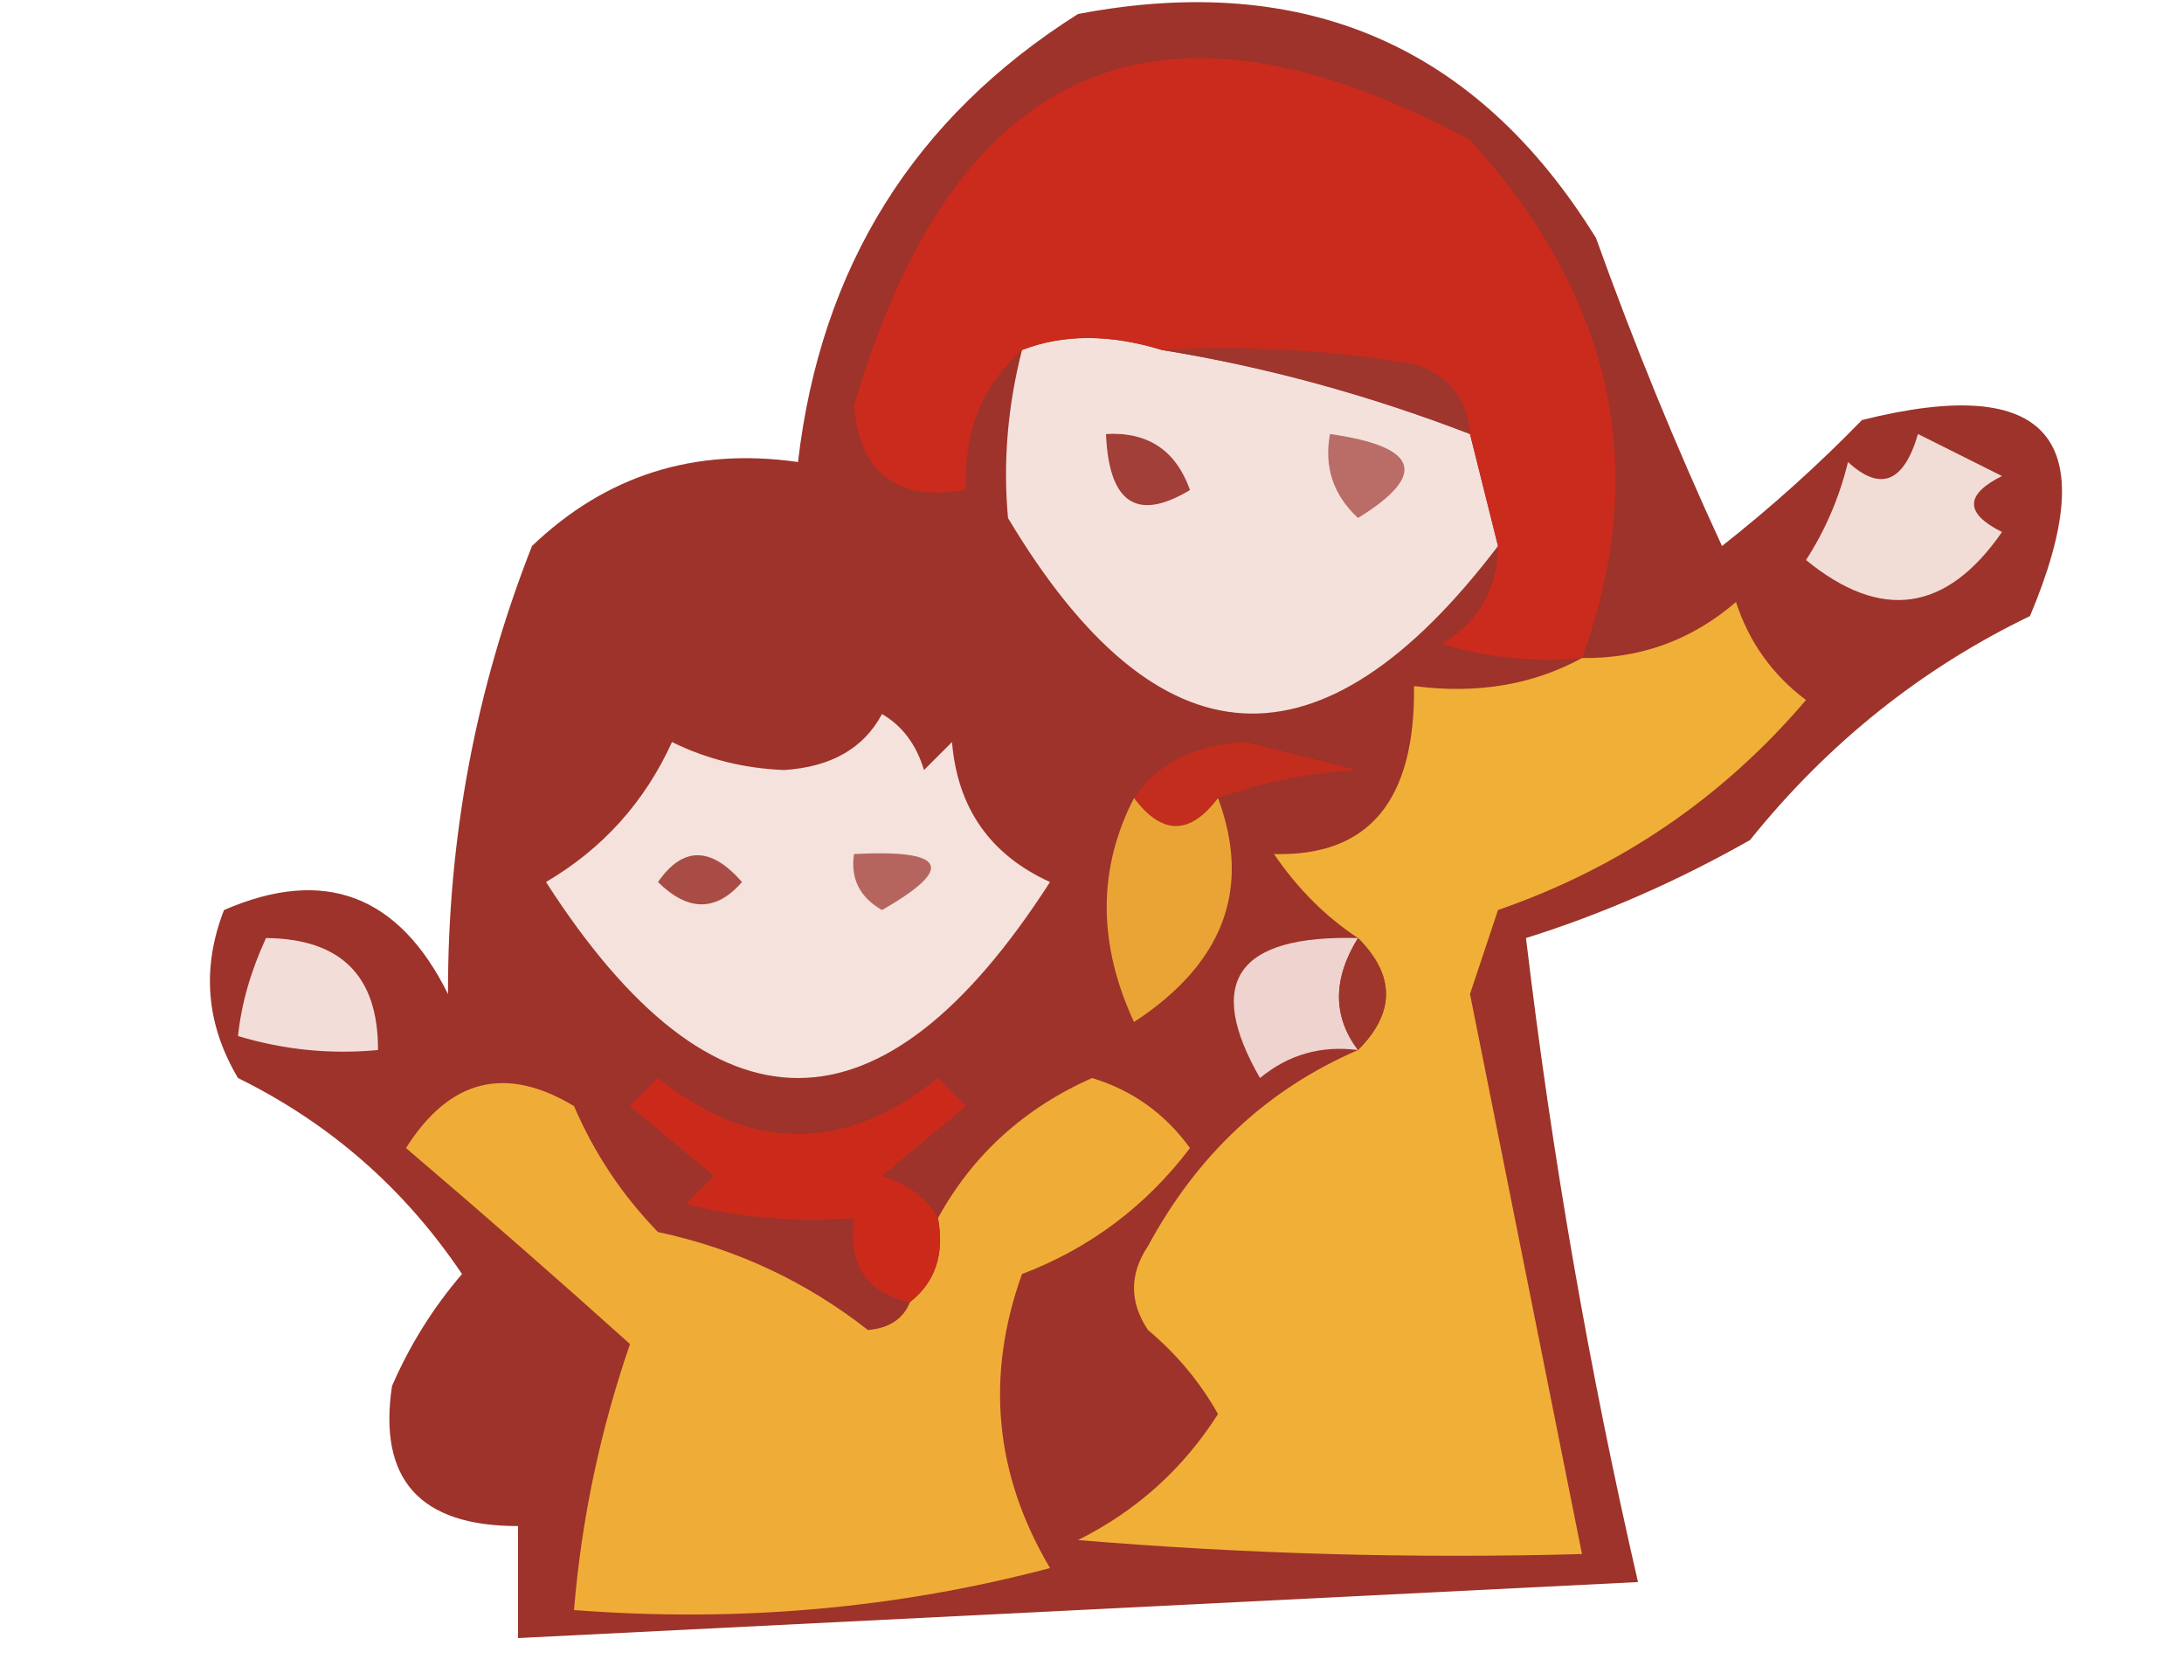 <?xml version="1.0" encoding="UTF-8"?>
<!DOCTYPE svg PUBLIC "-//W3C//DTD SVG 1.1//EN" "http://www.w3.org/Graphics/SVG/1.1/DTD/svg11.dtd">
<svg xmlns="http://www.w3.org/2000/svg" version="1.1" width="78px" height="60px" style="shape-rendering:geometricPrecision; text-rendering:geometricPrecision; image-rendering:optimizeQuality; fill-rule:evenodd; clip-rule:evenodd" xmlns:xlink="http://www.w3.org/1999/xlink">
<g><path style="opacity:0.986" fill="#9c3128" d="M 38.5,0.5 C 46.578,-1.04 52.745,1.626 57,8.5C 58.354,12.273 59.854,15.94 61.5,19.5C 63.277,18.099 64.944,16.599 66.5,15C 73.167,13.333 75.167,15.667 72.5,22C 68.612,23.879 65.279,26.545 62.5,30C 59.89,31.481 57.223,32.648 54.5,33.5C 55.422,41.257 56.755,48.924 58.5,56.5C 45.167,57.167 31.833,57.833 18.5,58.5C 18.5,57.167 18.5,55.833 18.5,54.5C 15,54.505 13.5,52.838 14,49.5C 14.636,48.034 15.469,46.7 16.5,45.5C 14.451,42.45 11.784,40.117 8.5,38.5C 7.359,36.579 7.192,34.579 8,32.5C 11.572,30.949 14.239,31.949 16,35.5C 15.987,29.945 16.987,24.612 19,19.5C 21.642,16.971 24.808,15.971 28.5,16.5C 29.312,9.533 32.645,4.2 38.5,0.5 Z"/></g>
<g><path style="opacity:0.999" fill="#f5e1dc" d="M 41.5,12.5 C 45.192,13.098 48.858,14.098 52.5,15.5C 52.833,16.833 53.167,18.167 53.5,19.5C 47.191,27.799 41.358,27.466 36,18.5C 35.819,16.512 35.986,14.512 36.5,12.5C 37.973,11.928 39.64,11.928 41.5,12.5 Z"/></g>
<g><path style="opacity:0.995" fill="#cb2c1d" d="M 56.5,23.5 C 54.801,23.66 53.134,23.494 51.5,23C 52.823,22.184 53.489,21.017 53.5,19.5C 53.167,18.167 52.833,16.833 52.5,15.5C 52.423,14.25 51.756,13.417 50.5,13C 47.518,12.502 44.518,12.335 41.5,12.5C 39.64,11.928 37.973,11.928 36.5,12.5C 35.069,13.78 34.402,15.447 34.5,17.5C 32.052,17.915 30.719,16.915 30.5,14.5C 34.089,2.198 41.422,-0.968 52.5,5C 57.623,10.624 58.957,16.791 56.5,23.5 Z"/></g>
<g><path style="opacity:0.89" fill="#9e362f" d="M 41.5,12.5 C 44.518,12.335 47.518,12.502 50.5,13C 51.756,13.417 52.423,14.25 52.5,15.5C 48.858,14.098 45.192,13.098 41.5,12.5 Z"/></g>
<g><path style="opacity:0.784" fill="#aa4d46" d="M 47.5,15.5 C 50.674,15.952 51.008,16.952 48.5,18.5C 47.614,17.675 47.281,16.675 47.5,15.5 Z"/></g>
<g><path style="opacity:0.988" fill="#a13d36" d="M 39.5,15.5 C 40.995,15.415 41.995,16.081 42.5,17.5C 40.604,18.639 39.604,17.973 39.5,15.5 Z"/></g>
<g><path style="opacity:0.982" fill="#f4dfd9" d="M 68.5,15.5 C 69.473,15.987 70.473,16.487 71.5,17C 70.167,17.667 70.167,18.333 71.5,19C 69.517,21.862 67.183,22.195 64.5,20C 65.191,18.933 65.691,17.766 66,16.5C 67.159,17.566 67.992,17.233 68.5,15.5 Z"/></g>
<g><path style="opacity:1" fill="#f0af37" d="M 48.5,37.5 C 49.833,36.167 49.833,34.833 48.5,33.5C 47.34,32.735 46.34,31.735 45.5,30.5C 48.884,30.592 50.551,28.592 50.5,24.5C 52.735,24.795 54.735,24.461 56.5,23.5C 58.582,23.528 60.416,22.861 62,21.5C 62.465,22.931 63.299,24.098 64.5,25C 61.527,28.489 57.86,30.989 53.5,32.5C 53.167,33.5 52.833,34.5 52.5,35.5C 53.84,42.19 55.173,48.856 56.5,55.5C 50.491,55.666 44.491,55.499 38.5,55C 40.585,53.959 42.252,52.459 43.5,50.5C 42.855,49.354 42.022,48.354 41,47.5C 40.333,46.5 40.333,45.5 41,44.5C 42.767,41.228 45.267,38.895 48.5,37.5 Z"/></g>
<g><path style="opacity:0.982" fill="#c32d1e" d="M 43.5,28.5 C 42.5,29.833 41.5,29.833 40.5,28.5C 41.334,27.252 42.667,26.585 44.5,26.5C 45.833,26.833 47.167,27.167 48.5,27.5C 46.785,27.595 45.119,27.928 43.5,28.5 Z"/></g>
<g><path style="opacity:0.997" fill="#f5e2dc" d="M 31.5,25.5 C 32.222,25.918 32.722,26.584 33,27.5C 33.333,27.167 33.667,26.833 34,26.5C 34.197,28.861 35.364,30.528 37.5,31.5C 31.5,40.833 25.5,40.833 19.5,31.5C 21.527,30.307 23.027,28.64 24,26.5C 25.231,27.108 26.564,27.441 28,27.5C 29.681,27.392 30.848,26.725 31.5,25.5 Z"/></g>
<g><path style="opacity:0.996" fill="#eaa536" d="M 40.5,28.5 C 41.5,29.833 42.5,29.833 43.5,28.5C 44.703,31.739 43.703,34.405 40.5,36.5C 39.2,33.691 39.2,31.024 40.5,28.5 Z"/></g>
<g><path style="opacity:0.863" fill="#9c352f" d="M 23.5,31.5 C 24.386,30.224 25.386,30.224 26.5,31.5C 25.575,32.562 24.575,32.562 23.5,31.5 Z"/></g>
<g><path style="opacity:0.792" fill="#a5443d" d="M 30.5,30.5 C 33.797,30.329 34.131,30.995 31.5,32.5C 30.703,32.043 30.369,31.376 30.5,30.5 Z"/></g>
<g><path style="opacity:0.984" fill="#f4dfda" d="M 9.5,33.5 C 12.179,33.525 13.512,34.858 13.5,37.5C 11.801,37.66 10.134,37.493 8.5,37C 8.619,35.855 8.952,34.688 9.5,33.5 Z"/></g>
<g><path style="opacity:0.982" fill="#f0d6d0" d="M 48.5,33.5 C 47.595,34.964 47.595,36.298 48.5,37.5C 47.178,37.33 46.011,37.663 45,38.5C 43.019,35.053 44.186,33.387 48.5,33.5 Z"/></g>
<g><path style="opacity:0.98" fill="#9e362c" d="M 48.5,33.5 C 49.833,34.833 49.833,36.167 48.5,37.5C 47.595,36.298 47.595,34.964 48.5,33.5 Z"/></g>
<g><path style="opacity:0.997" fill="#efad37" d="M 32.5,46.5 C 33.404,45.791 33.737,44.791 33.5,43.5C 34.737,41.246 36.571,39.579 39,38.5C 40.434,38.93 41.601,39.764 42.5,41C 40.924,43.077 38.924,44.577 36.5,45.5C 35.188,49.154 35.522,52.654 37.5,56C 32.019,57.449 26.352,57.949 20.5,57.5C 20.768,54.26 21.434,51.094 22.5,48C 19.933,45.691 17.266,43.358 14.5,41C 16.055,38.535 18.055,38.035 20.5,39.5C 21.228,41.193 22.228,42.693 23.5,44C 26.275,44.591 28.775,45.758 31,47.5C 31.765,47.43 32.265,47.097 32.5,46.5 Z"/></g>
<g><path style="opacity:0.994" fill="#cb2b1c" d="M 33.5,43.5 C 33.737,44.791 33.404,45.791 32.5,46.5C 30.952,46.179 30.285,45.179 30.5,43.5C 28.473,43.662 26.473,43.495 24.5,43C 24.833,42.667 25.167,42.333 25.5,42C 24.5,41.167 23.5,40.333 22.5,39.5C 22.833,39.167 23.167,38.833 23.5,38.5C 26.833,41.167 30.167,41.167 33.5,38.5C 33.833,38.833 34.167,39.167 34.5,39.5C 33.5,40.333 32.5,41.167 31.5,42C 32.416,42.278 33.083,42.778 33.5,43.5 Z"/></g>
</svg>
